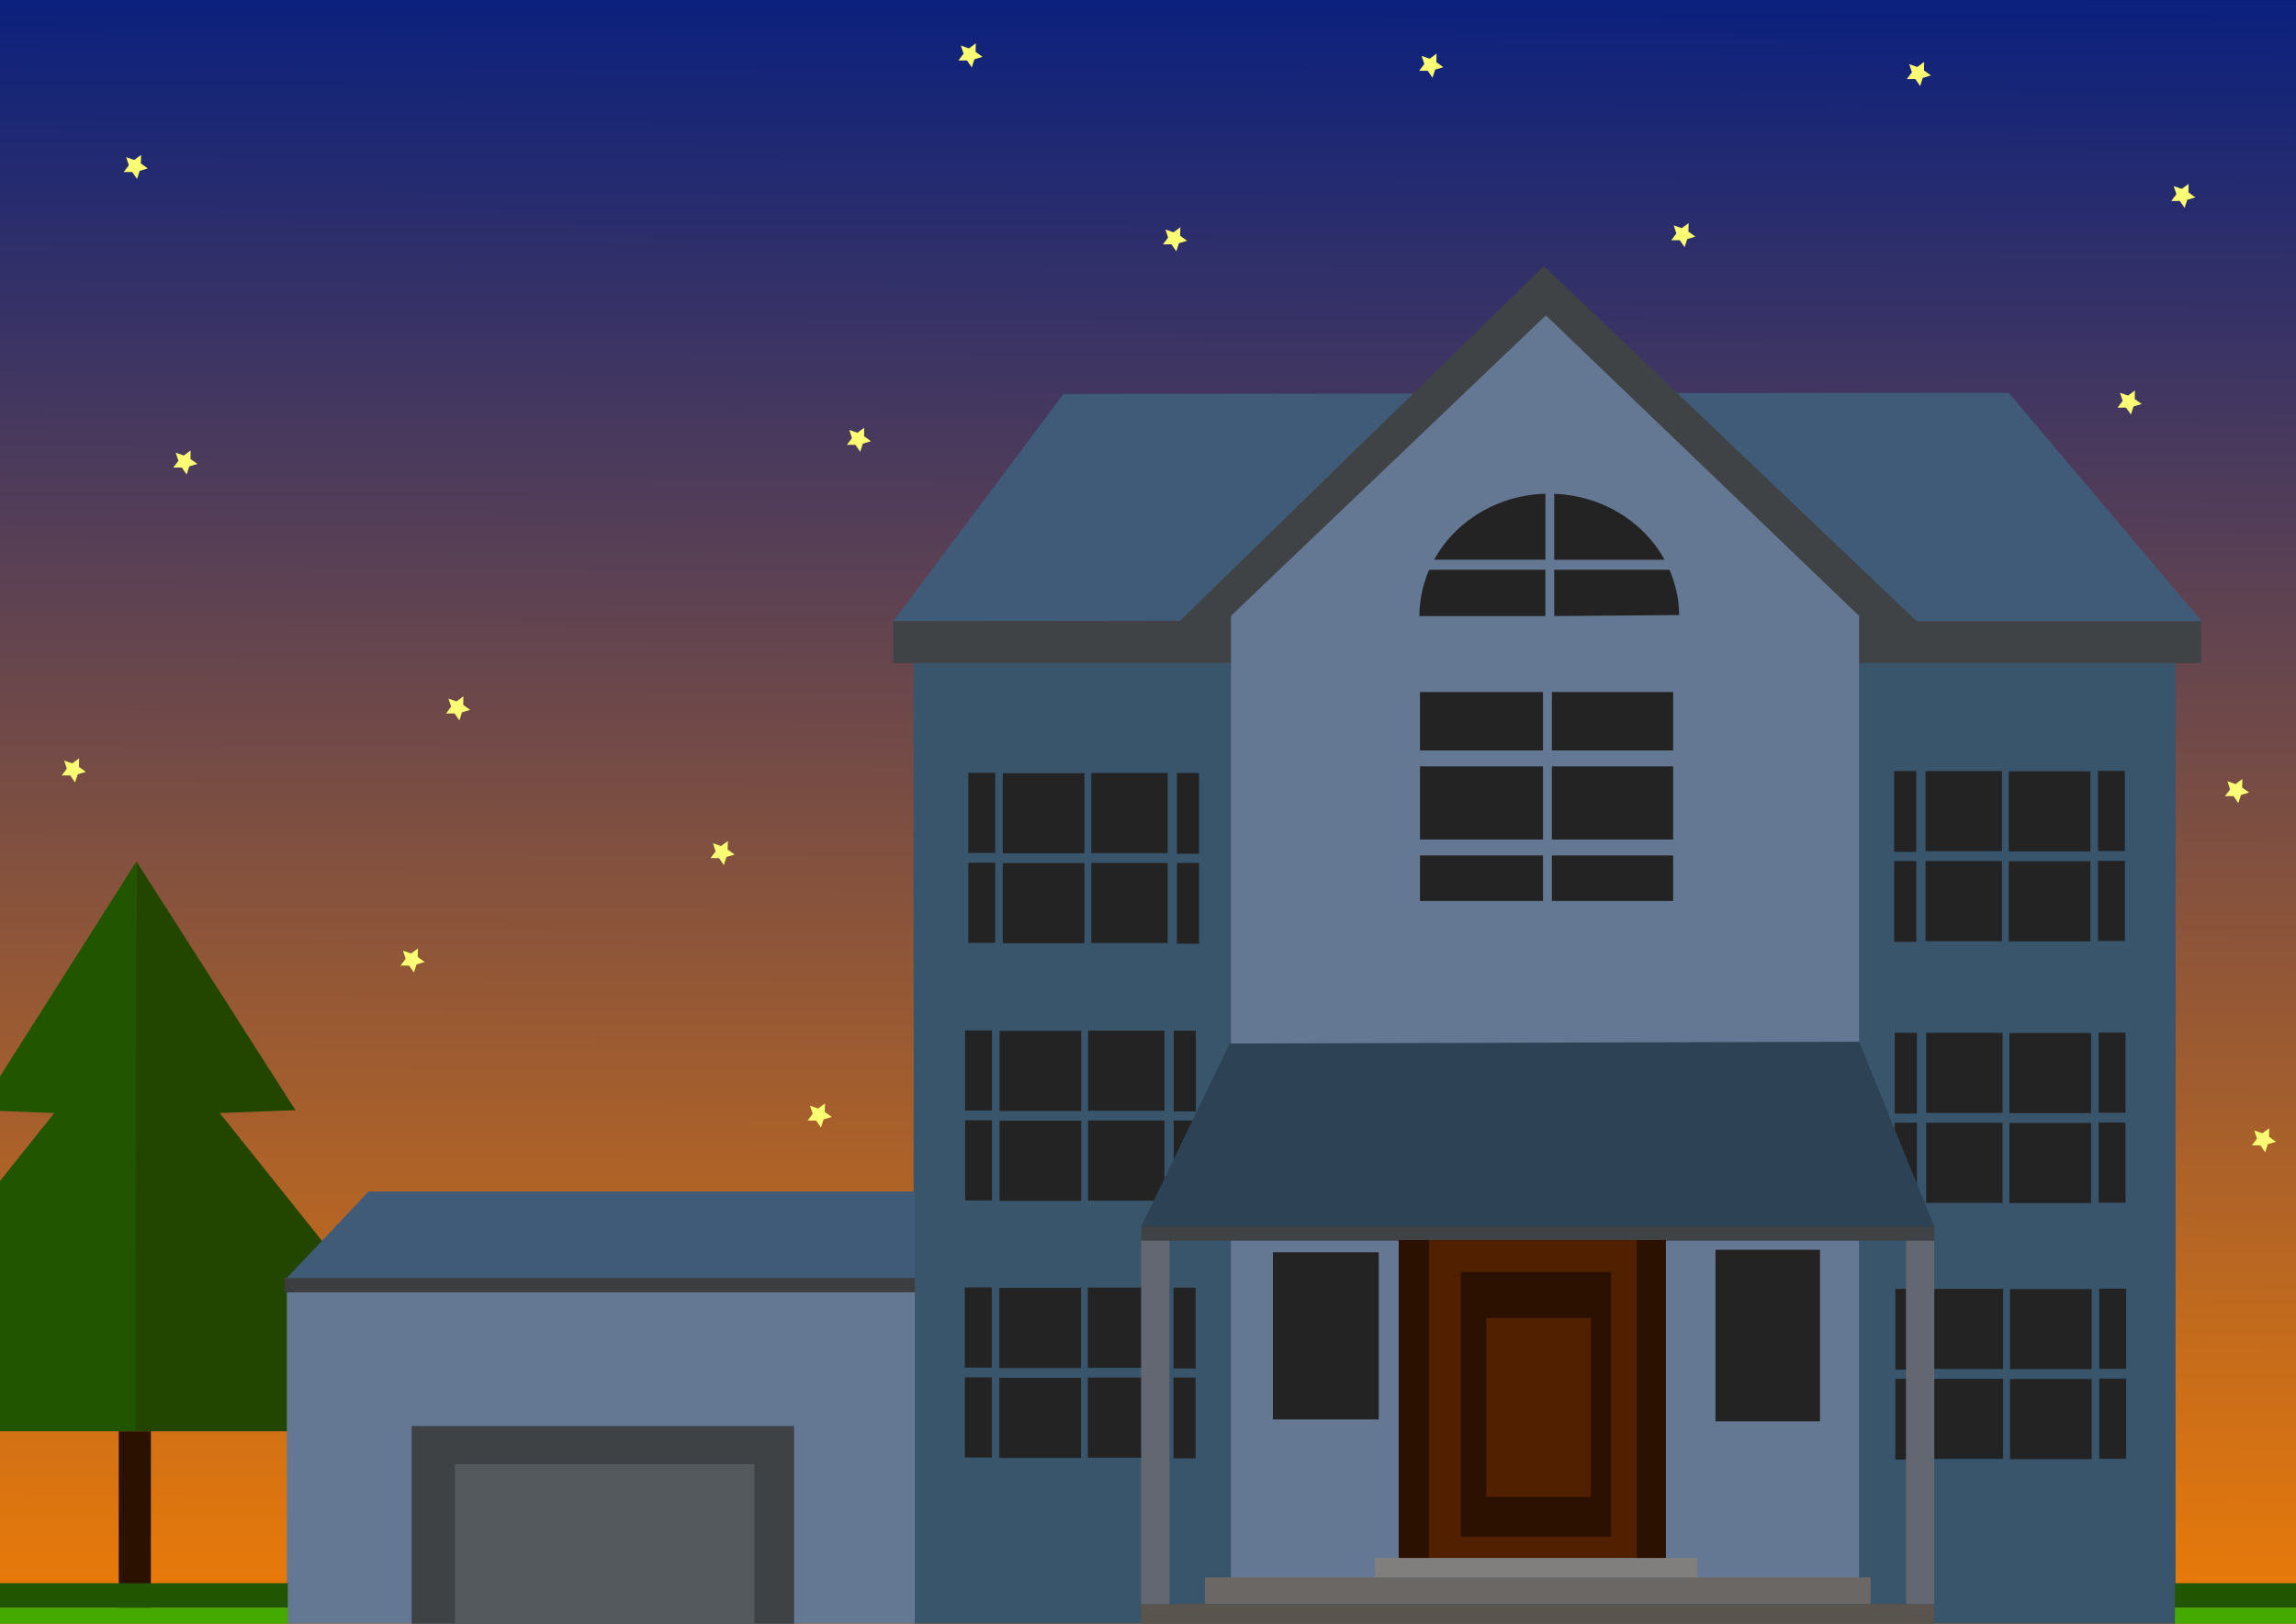 <?xml version="1.0" encoding="UTF-8" standalone="no"?>
<!-- Created with Inkscape (http://www.inkscape.org/) -->

<svg
   xmlns:dc="http://purl.org/dc/elements/1.1/"
   xmlns:cc="http://creativecommons.org/ns#"
   xmlns:rdf="http://www.w3.org/1999/02/22-rdf-syntax-ns#"
   xmlns:svg="http://www.w3.org/2000/svg"
   xmlns="http://www.w3.org/2000/svg"
   xmlns:xlink="http://www.w3.org/1999/xlink"
   xmlns:sodipodi="http://sodipodi.sourceforge.net/DTD/sodipodi-0.dtd"
   xmlns:inkscape="http://www.inkscape.org/namespaces/inkscape"
   width="297mm"
   height="210mm"
   viewBox="0 0 297 210"
   version="1.1"
   id="svg8"
   inkscape:version="0.92.3 (2405546, 2018-03-11)"
   sodipodi:docname="1.svg">
  <rect x="0" y="0" width="297" height="210" fill="#333333" stroke="none"/>
  <defs
     id="defs2">
    <linearGradient
       inkscape:collect="always"
       id="linearGradient4860">
      <stop
         style="stop-color:#fa8100;stop-opacity:1"
         offset="0"
         id="stop4856" />
      <stop
         style="stop-color:#001c83;stop-opacity:1"
         offset="1"
         id="stop4858" />
    </linearGradient>
    <linearGradient
       inkscape:collect="always"
       xlink:href="#linearGradient4860"
       id="linearGradient4862"
       x1="149.686"
       y1="309.888"
       x2="150.465"
       y2="76.503"
       gradientUnits="userSpaceOnUse" />
  </defs>
  <sodipodi:namedview
     id="base"
     pagecolor="#ffffff"
     bordercolor="#666666"
     borderopacity="1.0"
     inkscape:pageopacity="0.0"
     inkscape:pageshadow="2"
     inkscape:zoom="0.175"
     inkscape:cx="-133.602"
     inkscape:cy="677.71822"
     inkscape:document-units="mm"
     inkscape:current-layer="layer1"
     showgrid="false"
     inkscape:window-width="1366"
     inkscape:window-height="705"
     inkscape:window-x="-8"
     inkscape:window-y="-8"
     inkscape:window-maximized="1" />
  <g
     inkscape:label="Capa 1"
     inkscape:groupmode="layer"
     id="layer1"
     transform="translate(0,-87)">
    <g
       id="g4529"
       transform="matrix(1.013,0,0,1,-2.261,-2.0476091e-6)"
       style="fill-opacity:1;fill:url(#linearGradient4862)">
      <rect
         style="fill:url(#linearGradient4862);fill-opacity:1;stroke-width:0.265"
         y="86.926"
         x="-0.535"
         height="211.143"
         width="297.738"
         id="rect3713" />
    </g>
    <rect
       style="fill:#2b1100;fill-opacity:1;stroke-width:0.265"
       id="rect4846"
       width="4.158"
       height="24.568"
       x="15.359"
       y="272.111" />
    <path
       style="fill:#225500;fill-opacity:1;stroke:none;stroke-width:0.226px;stroke-linecap:butt;stroke-linejoin:miter;stroke-opacity:1"
       d="m 17.649,198.406 -20.42,32.176 9.791,0.374 -17.064,21.326 h 8.672 l -14.266,19.829 h 33.568 z"
       id="path4848"
       inkscape:connector-curvature="0"
       sodipodi:nodetypes="cccccccc" />
    <path
       sodipodi:nodetypes="cccccccc"
       inkscape:connector-curvature="0"
       id="path4850"
       d="m 17.649,198.406 20.568,32.176 -9.791,0.374 17.064,21.326 H 36.819 L 51.085,272.111 H 17.518 Z"
       style="fill:#224600;fill-opacity:1;stroke:none;stroke-width:0.226px;stroke-linecap:butt;stroke-linejoin:miter;stroke-opacity:1" />
    <rect
       style="fill:#38556b;fill-opacity:1;stroke-width:1.283"
       id="rect4583"
       width="163.243"
       height="125.347"
       x="118.18"
       y="172.766" />
    <g
       id="g4960"
       style="fill:#232323;fill-opacity:1">
      <rect
         transform="scale(-1,1)"
         style="fill:#232323;fill-opacity:1;stroke-width:1.283"
         id="rect4693"
         width="3.482"
         height="10.365"
         x="-275.028"
         y="253.668" />
      <rect
         transform="scale(-1,1)"
         style="fill:#232323;fill-opacity:1;stroke-width:1.283"
         id="rect4695"
         width="10.564"
         height="10.364"
         x="-270.571"
         y="253.721" />
      <rect
         transform="scale(-1,1)"
         style="fill:#232323;fill-opacity:1;stroke-width:1.283"
         id="rect4697"
         width="9.877"
         height="10.364"
         x="-259.12"
         y="253.692" />
      <rect
         transform="scale(-1,1)"
         style="fill:#232323;fill-opacity:1;stroke-width:1.283"
         id="rect4699"
         width="2.863"
         height="10.449"
         x="-248.041"
         y="253.692" />
      <rect
         transform="scale(-1,1)"
         y="265.3"
         x="-275.028"
         height="10.365"
         width="3.482"
         id="rect4701"
         style="fill:#232323;fill-opacity:1;stroke-width:1.283" />
      <rect
         transform="scale(-1,1)"
         y="265.352"
         x="-270.571"
         height="10.364"
         width="10.564"
         id="rect4703"
         style="fill:#232323;fill-opacity:1;stroke-width:1.283" />
      <rect
         transform="scale(-1,1)"
         y="265.324"
         x="-259.12"
         height="10.364"
         width="9.877"
         id="rect4705"
         style="fill:#232323;fill-opacity:1;stroke-width:1.283" />
      <rect
         transform="scale(-1,1)"
         y="265.324"
         x="-248.041"
         height="10.449"
         width="2.863"
         id="rect4707"
         style="fill:#232323;fill-opacity:1;stroke-width:1.283" />
    </g>
    <path
       style="fill:#405b78;fill-opacity:1;stroke-width:1.283"
       d="m 137.569,137.957 122.263,-0.162 25.102,29.707 -169.389,-0.162 z"
       id="rect4585"
       inkscape:connector-curvature="0"
       sodipodi:nodetypes="ccccc" />
    <path
       style="fill:#3f4346;fill-opacity:1;stroke-width:1.216"
       d="m 115.545,167.339 37.102,-0.057 47.065,-45.863 48.21,45.92 h 36.815 v 5.428 H 115.545 Z"
       id="rect4588"
       inkscape:connector-curvature="0"
       sodipodi:nodetypes="cccccccc" />
    <path
       style="fill:#647793;fill-opacity:1;stroke-width:3.285"
       d="m 159.231,166.654 40.732,-38.867 40.516,38.867 v 125.105 h -81.248 z"
       id="rect4580"
       inkscape:connector-curvature="0"
       sodipodi:nodetypes="cccccc" />
    <rect
       style="fill:#807f7d;fill-opacity:1;stroke-width:1.283"
       id="rect4558"
       width="41.683"
       height="2.977"
       x="177.84"
       y="288.495" />
    <rect
       style="fill:#6b6764;fill-opacity:1;stroke-width:1.283"
       id="rect4560"
       width="86.114"
       height="3.435"
       x="155.853"
       y="291.014" />
    <rect
       style="fill:#59544d;fill-opacity:1;stroke-width:1.283"
       id="rect4562"
       width="102.604"
       height="4.122"
       x="147.608"
       y="294.45" />
    <g
       id="g4749"
       transform="matrix(4.847,0,0,4.847,-3425.913,-1315.577)"
       style="fill:#232323;fill-opacity:1">
      <rect
         y="323.724"
         x="732.561"
         height="2.138"
         width="0.718"
         id="rect4609"
         style="fill:#232323;fill-opacity:1;stroke-width:0.265" />
      <rect
         y="323.735"
         x="733.481"
         height="2.138"
         width="2.179"
         id="rect4615"
         style="fill:#232323;fill-opacity:1;stroke-width:0.265" />
      <rect
         y="323.729"
         x="735.843"
         height="2.138"
         width="2.038"
         id="rect4617"
         style="fill:#232323;fill-opacity:1;stroke-width:0.265" />
      <rect
         y="323.729"
         x="738.129"
         height="2.156"
         width="0.591"
         id="rect4619"
         style="fill:#232323;fill-opacity:1;stroke-width:0.265" />
      <rect
         style="fill:#232323;fill-opacity:1;stroke-width:0.265"
         id="rect4621"
         width="0.718"
         height="2.138"
         x="732.561"
         y="326.123" />
      <rect
         style="fill:#232323;fill-opacity:1;stroke-width:0.265"
         id="rect4623"
         width="2.179"
         height="2.138"
         x="733.481"
         y="326.134" />
      <rect
         style="fill:#232323;fill-opacity:1;stroke-width:0.265"
         id="rect4625"
         width="2.038"
         height="2.138"
         x="735.843"
         y="326.128" />
      <rect
         style="fill:#232323;fill-opacity:1;stroke-width:0.265"
         id="rect4627"
         width="0.591"
         height="2.156"
         x="738.129"
         y="326.128" />
    </g>
    <rect
       style="fill:#626772;fill-opacity:1;stroke-width:1.283"
       id="rect4564"
       width="3.664"
       height="47.065"
       x="147.608"
       y="247.384" />
    <rect
       y="247.384"
       x="246.548"
       height="47.065"
       width="3.664"
       id="rect4566"
       style="fill:#626772;fill-opacity:1;stroke-width:1.283" />
    <rect
       style="fill:#3f4346;fill-opacity:1;stroke-width:1.369"
       id="rect4573"
       width="102.599"
       height="1.985"
       x="147.614"
       y="245.48" />
    <g
       id="g4970"
       style="fill:#232323;fill-opacity:1">
      <rect
         y="220.55"
         x="-274.947"
         height="10.365"
         width="3.482"
         id="rect4677"
         style="fill:#232323;fill-opacity:1;stroke-width:1.283"
         transform="scale(-1,1)" />
      <rect
         y="220.603"
         x="-270.49"
         height="10.364"
         width="10.564"
         id="rect4679"
         style="fill:#232323;fill-opacity:1;stroke-width:1.283"
         transform="scale(-1,1)" />
      <rect
         y="220.574"
         x="-259.039"
         height="10.364"
         width="9.877"
         id="rect4681"
         style="fill:#232323;fill-opacity:1;stroke-width:1.283"
         transform="scale(-1,1)" />
      <rect
         y="220.574"
         x="-247.96"
         height="10.449"
         width="2.863"
         id="rect4683"
         style="fill:#232323;fill-opacity:1;stroke-width:1.283"
         transform="scale(-1,1)" />
      <rect
         style="fill:#232323;fill-opacity:1;stroke-width:1.283"
         id="rect4685"
         width="3.482"
         height="10.365"
         x="-274.947"
         y="232.182"
         transform="scale(-1,1)" />
      <rect
         style="fill:#232323;fill-opacity:1;stroke-width:1.283"
         id="rect4687"
         width="10.564"
         height="10.364"
         x="-270.49"
         y="232.234"
         transform="scale(-1,1)" />
      <rect
         style="fill:#232323;fill-opacity:1;stroke-width:1.283"
         id="rect4689"
         width="9.877"
         height="10.364"
         x="-259.039"
         y="232.206"
         transform="scale(-1,1)" />
      <rect
         style="fill:#232323;fill-opacity:1;stroke-width:1.283"
         id="rect4691"
         width="2.863"
         height="10.449"
         x="-247.96"
         y="232.206"
         transform="scale(-1,1)" />
    </g>
    <g
       id="g4759"
       transform="matrix(4.847,0,0,4.847,-3425.913,-1315.577)"
       style="fill:#232323;fill-opacity:1">
      <rect
         style="fill:#232323;fill-opacity:1;stroke-width:0.265"
         id="rect4629"
         width="0.718"
         height="2.138"
         x="732.567"
         y="316.865" />
      <rect
         style="fill:#232323;fill-opacity:1;stroke-width:0.265"
         id="rect4631"
         width="2.179"
         height="2.138"
         x="733.487"
         y="316.876" />
      <rect
         style="fill:#232323;fill-opacity:1;stroke-width:0.265"
         id="rect4633"
         width="2.038"
         height="2.138"
         x="735.849"
         y="316.87" />
      <rect
         style="fill:#232323;fill-opacity:1;stroke-width:0.265"
         id="rect4635"
         width="0.591"
         height="2.156"
         x="738.134"
         y="316.87" />
      <rect
         y="319.264"
         x="732.567"
         height="2.138"
         width="0.718"
         id="rect4637"
         style="fill:#232323;fill-opacity:1;stroke-width:0.265" />
      <rect
         y="319.275"
         x="733.487"
         height="2.138"
         width="2.179"
         id="rect4639"
         style="fill:#232323;fill-opacity:1;stroke-width:0.265" />
      <rect
         y="319.269"
         x="735.849"
         height="2.138"
         width="2.038"
         id="rect4641"
         style="fill:#232323;fill-opacity:1;stroke-width:0.265" />
      <rect
         y="319.269"
         x="738.134"
         height="2.156"
         width="0.591"
         id="rect4643"
         style="fill:#232323;fill-opacity:1;stroke-width:0.265" />
    </g>
    <path
       style="fill:#2e4255;fill-opacity:1;stroke-width:1.283"
       d="m 159.065,221.962 81.414,-0.229 9.734,23.909 H 147.613 Z"
       id="rect4575"
       inkscape:connector-curvature="0"
       sodipodi:nodetypes="ccccc" />
    <rect
       style="fill:#502000;fill-opacity:1;stroke-width:1.187"
       id="rect4603"
       width="28.056"
       height="41.11"
       x="184.711"
       y="247.384" />
    <rect
       style="fill:#2c1100;fill-opacity:1;stroke-width:1.283"
       id="rect4601"
       width="19.467"
       height="34.24"
       x="188.948"
       y="251.507" />
    <rect
       style="fill:#647793;fill-opacity:1;stroke-width:1.284"
       id="rect4591"
       width="81.239"
       height="43.973"
       x="37.103"
       y="254.141" />
    <rect
       style="fill:#3e4245;fill-opacity:1;stroke-width:1.283"
       id="rect4595"
       width="49.47"
       height="26.682"
       x="53.249"
       y="271.432" />
    <rect
       style="fill:#54595d;fill-opacity:1;stroke-width:1.283"
       id="rect4597"
       width="38.706"
       height="21.872"
       x="58.86"
       y="276.356" />
    <rect
       style="fill:#232323;fill-opacity:1;stroke-width:1.283"
       id="rect4605"
       width="13.523"
       height="22.187"
       x="221.907"
       y="248.638" />
    <rect
       style="fill:#232323;fill-opacity:1;stroke-width:1.283"
       id="rect4607"
       width="13.685"
       height="21.62"
       x="164.659"
       y="248.962" />
    <g
       id="g4990"
       style="fill:#232323;fill-opacity:1">
      <rect
         y="186.946"
         x="125.256"
         height="10.365"
         width="3.482"
         id="rect4645"
         style="fill:#232323;fill-opacity:1;stroke-width:1.283" />
      <rect
         y="186.999"
         x="129.713"
         height="10.364"
         width="10.564"
         id="rect4647"
         style="fill:#232323;fill-opacity:1;stroke-width:1.283" />
      <rect
         y="186.97"
         x="141.164"
         height="10.364"
         width="9.877"
         id="rect4649"
         style="fill:#232323;fill-opacity:1;stroke-width:1.283" />
      <rect
         y="186.97"
         x="152.244"
         height="10.449"
         width="2.863"
         id="rect4651"
         style="fill:#232323;fill-opacity:1;stroke-width:1.283" />
      <rect
         style="fill:#232323;fill-opacity:1;stroke-width:1.283"
         id="rect4653"
         width="3.482"
         height="10.365"
         x="125.256"
         y="198.578" />
      <rect
         style="fill:#232323;fill-opacity:1;stroke-width:1.283"
         id="rect4655"
         width="10.564"
         height="10.364"
         x="129.713"
         y="198.63" />
      <rect
         style="fill:#232323;fill-opacity:1;stroke-width:1.283"
         id="rect4657"
         width="9.877"
         height="10.364"
         x="141.164"
         y="198.602" />
      <rect
         style="fill:#232323;fill-opacity:1;stroke-width:1.283"
         id="rect4659"
         width="2.863"
         height="10.449"
         x="152.244"
         y="198.602" />
    </g>
    <g
       id="g4980"
       style="fill:#232323;fill-opacity:1">
      <rect
         transform="scale(-1,1)"
         style="fill:#232323;fill-opacity:1;stroke-width:1.283"
         id="rect4661"
         width="3.482"
         height="10.365"
         x="-274.866"
         y="186.703" />
      <rect
         transform="scale(-1,1)"
         style="fill:#232323;fill-opacity:1;stroke-width:1.283"
         id="rect4663"
         width="10.564"
         height="10.364"
         x="-270.409"
         y="186.756" />
      <rect
         transform="scale(-1,1)"
         style="fill:#232323;fill-opacity:1;stroke-width:1.283"
         id="rect4665"
         width="9.877"
         height="10.364"
         x="-258.958"
         y="186.727" />
      <rect
         transform="scale(-1,1)"
         style="fill:#232323;fill-opacity:1;stroke-width:1.283"
         id="rect4667"
         width="2.863"
         height="10.449"
         x="-247.879"
         y="186.727" />
      <rect
         transform="scale(-1,1)"
         y="198.335"
         x="-274.866"
         height="10.365"
         width="3.482"
         id="rect4669"
         style="fill:#232323;fill-opacity:1;stroke-width:1.283" />
      <rect
         transform="scale(-1,1)"
         y="198.387"
         x="-270.409"
         height="10.364"
         width="10.564"
         id="rect4671"
         style="fill:#232323;fill-opacity:1;stroke-width:1.283" />
      <rect
         transform="scale(-1,1)"
         y="198.359"
         x="-258.958"
         height="10.364"
         width="9.877"
         id="rect4673"
         style="fill:#232323;fill-opacity:1;stroke-width:1.283" />
      <rect
         transform="scale(-1,1)"
         y="198.359"
         x="-247.879"
         height="10.449"
         width="2.863"
         id="rect4675"
         style="fill:#232323;fill-opacity:1;stroke-width:1.283" />
    </g>
    <path
       style="fill:#232323;fill-opacity:1;stroke-width:1.582"
       d="m 199.904,150.858 a 16.797,15.845 0 0 0 -14.392,8.534 h 14.392 z m 1.145,0.01 v 8.525 h 14.272 a 16.797,15.845 0 0 0 -14.272,-8.525 z m -16.179,9.823 a 16.797,15.845 0 0 0 -1.258,5.991 h 16.291 v -5.991 z m 16.179,0 v 5.987 l 16.157,-0.129 a 16.797,15.845 0 0 0 -1.257,-5.859 z"
       id="path4709"
       inkscape:connector-curvature="0" />
    <g
       id="g4993"
       style="fill:#232323;fill-opacity:1">
      <path
         inkscape:connector-curvature="0"
         id="rect4719"
         d="m 183.681,176.499 v 7.56 h 15.917 v -7.56 z m 17.062,0 v 7.56 h 15.689 v -7.56 z m -17.062,9.619 v 9.459 h 15.917 v -9.459 z m 17.062,0 v 9.459 h 15.689 v -9.459 z m -17.062,11.521 v 5.887 h 15.917 v -5.887 z m 17.062,0 v 5.887 h 15.689 v -5.887 z"
         style="fill:#232323;fill-opacity:1;stroke-width:1.283" />
    </g>
    <path
       style="fill:#405b78;fill-opacity:1;stroke-width:1.502"
       d="m 47.673,241.108 h 70.669 v 11.498 H 36.801 Z"
       id="rect4730"
       inkscape:connector-curvature="0"
       sodipodi:nodetypes="ccccc" />
    <rect
       style="fill:#3b3d40;fill-opacity:1;stroke-width:1.411"
       id="rect4733"
       width="81.523"
       height="1.859"
       x="36.819"
       y="252.282" />
    <rect
       style="fill:#502000;fill-opacity:1;stroke-width:1.283"
       id="rect4599"
       width="13.513"
       height="23.132"
       x="192.268"
       y="257.462" />
    <rect
       style="fill:#2b1100;fill-opacity:1;stroke-width:1.305"
       id="rect4735"
       width="3.913"
       height="41.11"
       x="180.931"
       y="247.384" />
    <rect
       y="247.384"
       x="211.713"
       height="41.11"
       width="3.779"
       id="rect4737"
       style="fill:#2b1100;fill-opacity:1;stroke-width:1.283" />
    <rect
       style="fill:#44aa00;fill-opacity:1;stroke-width:0.223"
       id="rect4838"
       width="40.033"
       height="3.148"
       x="-2.802"
       y="294.921" />
    <rect
       y="291.763"
       x="-2.802"
       height="3.148"
       width="40.033"
       id="rect4840"
       style="fill:#225500;fill-opacity:1;stroke-width:0.223" />
    <rect
       y="294.921"
       x="281.341"
       height="3.148"
       width="17.354"
       id="rect4842"
       style="fill:#44aa00;fill-opacity:1;stroke-width:0.147" />
    <rect
       style="fill:#225500;fill-opacity:1;stroke-width:0.147"
       id="rect4844"
       width="17.354"
       height="3.148"
       x="281.341"
       y="291.763" />
    <path
       sodipodi:type="star"
       style="fill:#fcff74;fill-opacity:1;stroke:none;stroke-width:0.191;stroke-opacity:1"
       id="path4995"
       sodipodi:sides="5"
       sodipodi:cx="248.13631"
       sodipodi:cy="96.483261"
       sodipodi:r1="1.6597505"
       sodipodi:r2="0.82987523"
       sodipodi:arg1="0.16514868"
       sodipodi:arg2="0.79346721"
       inkscape:flatsided="false"
       inkscape:rounded="0"
       inkscape:randomized="0"
       d="m 249.773,96.756 -1.055,0.319 -0.336,1.05 -0.629,-0.905 -1.102,0.005 0.666,-0.878 -0.346,-1.047 1.041,0.362 0.889,-0.652 -0.023,1.102 z"
       inkscape:transform-center-x="-0.076143393"
       inkscape:transform-center-y="0.084319296" />
    <path
       inkscape:transform-center-y="0.084319296"
       inkscape:transform-center-x="-0.076143393"
       d="m 283.984,112.525 -1.055,0.319 -0.336,1.05 -0.629,-0.905 -1.102,0.005 0.666,-0.878 -0.346,-1.047 1.041,0.362 0.889,-0.652 -0.023,1.102 z"
       inkscape:randomized="0"
       inkscape:rounded="0"
       inkscape:flatsided="false"
       sodipodi:arg2="0.79346721"
       sodipodi:arg1="0.16514868"
       sodipodi:r2="0.82987523"
       sodipodi:r1="1.6597505"
       sodipodi:cy="112.25216"
       sodipodi:cx="282.34681"
       sodipodi:sides="5"
       id="path4997"
       style="fill:#fcff74;fill-opacity:1;stroke:none;stroke-width:0.191;stroke-opacity:1"
       sodipodi:type="star" />
    <path
       sodipodi:type="star"
       style="fill:#fcff74;fill-opacity:1;stroke:none;stroke-width:0.191;stroke-opacity:1"
       id="path4999"
       sodipodi:sides="5"
       sodipodi:cx="275.39779"
       sodipodi:cy="138.97911"
       sodipodi:r1="1.6597505"
       sodipodi:r2="0.82987523"
       sodipodi:arg1="0.16514868"
       sodipodi:arg2="0.79346721"
       inkscape:flatsided="false"
       inkscape:rounded="0"
       inkscape:randomized="0"
       d="m 277.035,139.252 -1.055,0.319 -0.336,1.05 -0.629,-0.905 -1.102,0.005 0.666,-0.878 -0.346,-1.047 1.041,0.362 0.889,-0.652 -0.023,1.102 z"
       inkscape:transform-center-x="-0.076143393"
       inkscape:transform-center-y="0.084319296" />
    <path
       inkscape:transform-center-y="0.084319296"
       inkscape:transform-center-x="-0.076143393"
       d="m 219.305,117.603 -1.055,0.319 -0.336,1.05 -0.629,-0.905 -1.102,0.005 0.666,-0.878 -0.346,-1.047 1.041,0.362 0.889,-0.652 -0.023,1.102 z"
       inkscape:randomized="0"
       inkscape:rounded="0"
       inkscape:flatsided="false"
       sodipodi:arg2="0.79346721"
       sodipodi:arg1="0.16514868"
       sodipodi:r2="0.82987523"
       sodipodi:r1="1.6597505"
       sodipodi:cy="117.33028"
       sodipodi:cx="217.66758"
       sodipodi:sides="5"
       id="path5001"
       style="fill:#fcff74;fill-opacity:1;stroke:none;stroke-width:0.191;stroke-opacity:1"
       sodipodi:type="star" />
    <path
       sodipodi:type="star"
       style="fill:#fcff74;fill-opacity:1;stroke:none;stroke-width:0.191;stroke-opacity:1"
       id="path5003"
       sodipodi:sides="5"
       sodipodi:cx="185.0607"
       sodipodi:cy="95.414175"
       sodipodi:r1="1.6597505"
       sodipodi:r2="0.82987523"
       sodipodi:arg1="0.16514868"
       sodipodi:arg2="0.79346721"
       inkscape:flatsided="false"
       inkscape:rounded="0"
       inkscape:randomized="0"
       d="m 186.698,95.687 -1.055,0.319 -0.336,1.05 -0.629,-0.905 -1.102,0.005 0.666,-0.878 -0.346,-1.047 1.041,0.362 0.889,-0.652 -0.023,1.102 z"
       inkscape:transform-center-x="-0.076143393"
       inkscape:transform-center-y="0.084319296" />
    <path
       inkscape:transform-center-y="0.084319296"
       inkscape:transform-center-x="-0.076143393"
       d="m 153.556,118.138 -1.055,0.319 -0.336,1.05 -0.629,-0.905 -1.102,0.005 0.666,-0.878 -0.346,-1.047 1.041,0.362 0.889,-0.652 -0.023,1.102 z"
       inkscape:randomized="0"
       inkscape:rounded="0"
       inkscape:flatsided="false"
       sodipodi:arg2="0.79346721"
       sodipodi:arg1="0.16514868"
       sodipodi:r2="0.82987523"
       sodipodi:r1="1.6597505"
       sodipodi:cy="117.86482"
       sodipodi:cx="151.91928"
       sodipodi:sides="5"
       id="path5005"
       style="fill:#fcff74;fill-opacity:1;stroke:none;stroke-width:0.191;stroke-opacity:1"
       sodipodi:type="star" />
    <path
       sodipodi:type="star"
       style="fill:#fcff74;fill-opacity:1;stroke:none;stroke-width:0.191;stroke-opacity:1"
       id="path5007"
       sodipodi:sides="5"
       sodipodi:cx="125.4596"
       sodipodi:cy="94.077834"
       sodipodi:r1="1.6597505"
       sodipodi:r2="0.82987523"
       sodipodi:arg1="0.16514868"
       sodipodi:arg2="0.79346721"
       inkscape:flatsided="false"
       inkscape:rounded="0"
       inkscape:randomized="0"
       d="m 127.097,94.351 -1.055,0.319 -0.336,1.05 -0.629,-0.905 -1.102,0.005 0.666,-0.878 -0.346,-1.047 1.041,0.362 0.889,-0.652 -0.023,1.102 z"
       inkscape:transform-center-x="-0.076143393"
       inkscape:transform-center-y="0.084319296" />
    <path
       inkscape:transform-center-y="0.084319296"
       inkscape:transform-center-x="-0.076143393"
       d="m 112.664,144.063 -1.055,0.319 -0.336,1.05 -0.629,-0.905 -1.102,0.005 0.666,-0.878 -0.346,-1.047 1.041,0.362 0.889,-0.652 -0.023,1.102 z"
       inkscape:randomized="0"
       inkscape:rounded="0"
       inkscape:flatsided="false"
       sodipodi:arg2="0.79346721"
       sodipodi:arg1="0.16514868"
       sodipodi:r2="0.82987523"
       sodipodi:r1="1.6597505"
       sodipodi:cy="143.78997"
       sodipodi:cx="111.02705"
       sodipodi:sides="5"
       id="path5009"
       style="fill:#fcff74;fill-opacity:1;stroke:none;stroke-width:0.191;stroke-opacity:1"
       sodipodi:type="star" />
    <path
       sodipodi:type="star"
       style="fill:#fcff74;fill-opacity:1;stroke:none;stroke-width:0.191;stroke-opacity:1"
       id="path5011"
       sodipodi:sides="5"
       sodipodi:cx="289.29582"
       sodipodi:cy="189.22578"
       sodipodi:r1="1.6597505"
       sodipodi:r2="0.82987523"
       sodipodi:arg1="0.16514868"
       sodipodi:arg2="0.79346721"
       inkscape:flatsided="false"
       inkscape:rounded="0"
       inkscape:randomized="0"
       d="m 290.933,189.499 -1.055,0.319 -0.336,1.05 -0.629,-0.905 -1.102,0.005 0.666,-0.878 -0.346,-1.047 1.041,0.362 0.889,-0.652 -0.023,1.102 z"
       inkscape:transform-center-x="-0.076143393"
       inkscape:transform-center-y="0.084319296" />
    <path
       inkscape:transform-center-y="0.084319296"
       inkscape:transform-center-x="-0.076143393"
       d="m 95.024,197.517 -1.055,0.319 -0.336,1.05 -0.629,-0.905 -1.102,0.005 0.666,-0.878 -0.346,-1.047 1.041,0.362 0.889,-0.652 -0.023,1.102 z"
       inkscape:randomized="0"
       inkscape:rounded="0"
       inkscape:flatsided="false"
       sodipodi:arg2="0.79346721"
       sodipodi:arg1="0.16514868"
       sodipodi:r2="0.82987523"
       sodipodi:r1="1.6597505"
       sodipodi:cy="197.24387"
       sodipodi:cx="93.387243"
       sodipodi:sides="5"
       id="path5013"
       style="fill:#fcff74;fill-opacity:1;stroke:none;stroke-width:0.191;stroke-opacity:1"
       sodipodi:type="star" />
    <path
       sodipodi:type="star"
       style="fill:#fcff74;fill-opacity:1;stroke:none;stroke-width:0.191;stroke-opacity:1"
       id="path5015"
       sodipodi:sides="5"
       sodipodi:cx="53.296816"
       sodipodi:cy="211.14188"
       sodipodi:r1="1.6597505"
       sodipodi:r2="0.82987523"
       sodipodi:arg1="0.16514868"
       sodipodi:arg2="0.79346721"
       inkscape:flatsided="false"
       inkscape:rounded="0"
       inkscape:randomized="0"
       d="m 54.934,211.415 -1.055,0.319 -0.336,1.05 -0.629,-0.905 -1.102,0.005 0.666,-0.878 -0.346,-1.047 1.041,0.362 0.889,-0.652 -0.023,1.102 z"
       inkscape:transform-center-x="-0.076143393"
       inkscape:transform-center-y="0.084319296" />
    <path
       inkscape:transform-center-y="0.084319296"
       inkscape:transform-center-x="-0.076143393"
       d="m 107.586,231.46 -1.055,0.319 -0.336,1.05 -0.629,-0.905 -1.102,0.005 0.666,-0.878 -0.346,-1.047 1.041,0.362 0.889,-0.652 -0.023,1.102 z"
       inkscape:randomized="0"
       inkscape:rounded="0"
       inkscape:flatsided="false"
       sodipodi:arg2="0.79346721"
       sodipodi:arg1="0.16514868"
       sodipodi:r2="0.82987523"
       sodipodi:r1="1.6597505"
       sodipodi:cy="231.1871"
       sodipodi:cx="105.94891"
       sodipodi:sides="5"
       id="path5017"
       style="fill:#fcff74;fill-opacity:1;stroke:none;stroke-width:0.191;stroke-opacity:1"
       sodipodi:type="star" />
    <path
       inkscape:transform-center-y="0.084319296"
       inkscape:transform-center-x="-0.076143393"
       d="m 60.814,178.808 -1.055,0.319 -0.336,1.05 -0.629,-0.905 -1.102,0.005 0.666,-0.878 -0.346,-1.047 1.041,0.362 0.889,-0.652 -0.023,1.102 z"
       inkscape:randomized="0"
       inkscape:rounded="0"
       inkscape:flatsided="false"
       sodipodi:arg2="0.79346721"
       sodipodi:arg1="0.16514868"
       sodipodi:r2="0.82987523"
       sodipodi:r1="1.6597505"
       sodipodi:cy="178.53499"
       sodipodi:cx="59.176747"
       sodipodi:sides="5"
       id="path5019"
       style="fill:#fcff74;fill-opacity:1;stroke:none;stroke-width:0.191;stroke-opacity:1"
       sodipodi:type="star" />
    <path
       sodipodi:type="star"
       style="fill:#fcff74;fill-opacity:1;stroke:none;stroke-width:0.191;stroke-opacity:1"
       id="path5021"
       sodipodi:sides="5"
       sodipodi:cx="17.4827"
       sodipodi:cy="108.51037"
       sodipodi:r1="1.6597505"
       sodipodi:r2="0.82987523"
       sodipodi:arg1="0.16514868"
       sodipodi:arg2="0.79346721"
       inkscape:flatsided="false"
       inkscape:rounded="0"
       inkscape:randomized="0"
       d="m 19.12,108.783 -1.055,0.319 -0.336,1.05 -0.629,-0.905 -1.102,0.005 0.666,-0.878 -0.346,-1.047 1.041,0.362 0.889,-0.652 -0.023,1.102 z"
       inkscape:transform-center-x="-0.076143393"
       inkscape:transform-center-y="0.084319296" />
    <path
       inkscape:transform-center-y="0.084319296"
       inkscape:transform-center-x="-0.076143393"
       d="m 25.534,147.003 -1.055,0.319 -0.336,1.05 -0.629,-0.905 -1.102,0.005 0.666,-0.878 -0.346,-1.047 1.041,0.362 0.889,-0.652 -0.023,1.102 z"
       inkscape:randomized="0"
       inkscape:rounded="0"
       inkscape:flatsided="false"
       sodipodi:arg2="0.79346721"
       sodipodi:arg1="0.16514868"
       sodipodi:r2="0.82987523"
       sodipodi:r1="1.6597505"
       sodipodi:cy="146.72991"
       sodipodi:cx="23.897169"
       sodipodi:sides="5"
       id="path5023"
       style="fill:#fcff74;fill-opacity:1;stroke:none;stroke-width:0.191;stroke-opacity:1"
       sodipodi:type="star" />
    <path
       inkscape:transform-center-y="0.084319296"
       inkscape:transform-center-x="-0.076143393"
       d="m 11.102,186.826 -1.055,0.319 -0.336,1.05 -0.629,-0.905 -1.102,0.005 0.666,-0.878 -0.346,-1.047 1.041,0.362 0.889,-0.652 -0.023,1.102 z"
       inkscape:randomized="0"
       inkscape:rounded="0"
       inkscape:flatsided="false"
       sodipodi:arg2="0.79346721"
       sodipodi:arg1="0.16514868"
       sodipodi:r2="0.82987523"
       sodipodi:r1="1.6597505"
       sodipodi:cy="186.55308"
       sodipodi:cx="9.4646152"
       sodipodi:sides="5"
       id="path5025"
       style="fill:#fcff74;fill-opacity:1;stroke:none;stroke-width:0.191;stroke-opacity:1"
       sodipodi:type="star" />
    <path
       inkscape:transform-center-y="0.084319296"
       inkscape:transform-center-x="-0.076143393"
       d="m 294.407,234.667 -1.055,0.319 -0.336,1.05 -0.629,-0.905 -1.102,0.005 0.666,-0.878 -0.346,-1.047 1.041,0.362 0.889,-0.652 -0.023,1.102 z"
       inkscape:randomized="0"
       inkscape:rounded="0"
       inkscape:flatsided="false"
       sodipodi:arg2="0.79346721"
       sodipodi:arg1="0.16514868"
       sodipodi:r2="0.82987523"
       sodipodi:r1="1.6597505"
       sodipodi:cy="234.39433"
       sodipodi:cx="292.77031"
       sodipodi:sides="5"
       id="path5027"
       style="fill:#fcff74;fill-opacity:1;stroke:none;stroke-width:0.191;stroke-opacity:1"
       sodipodi:type="star" />
  </g>
</svg>
